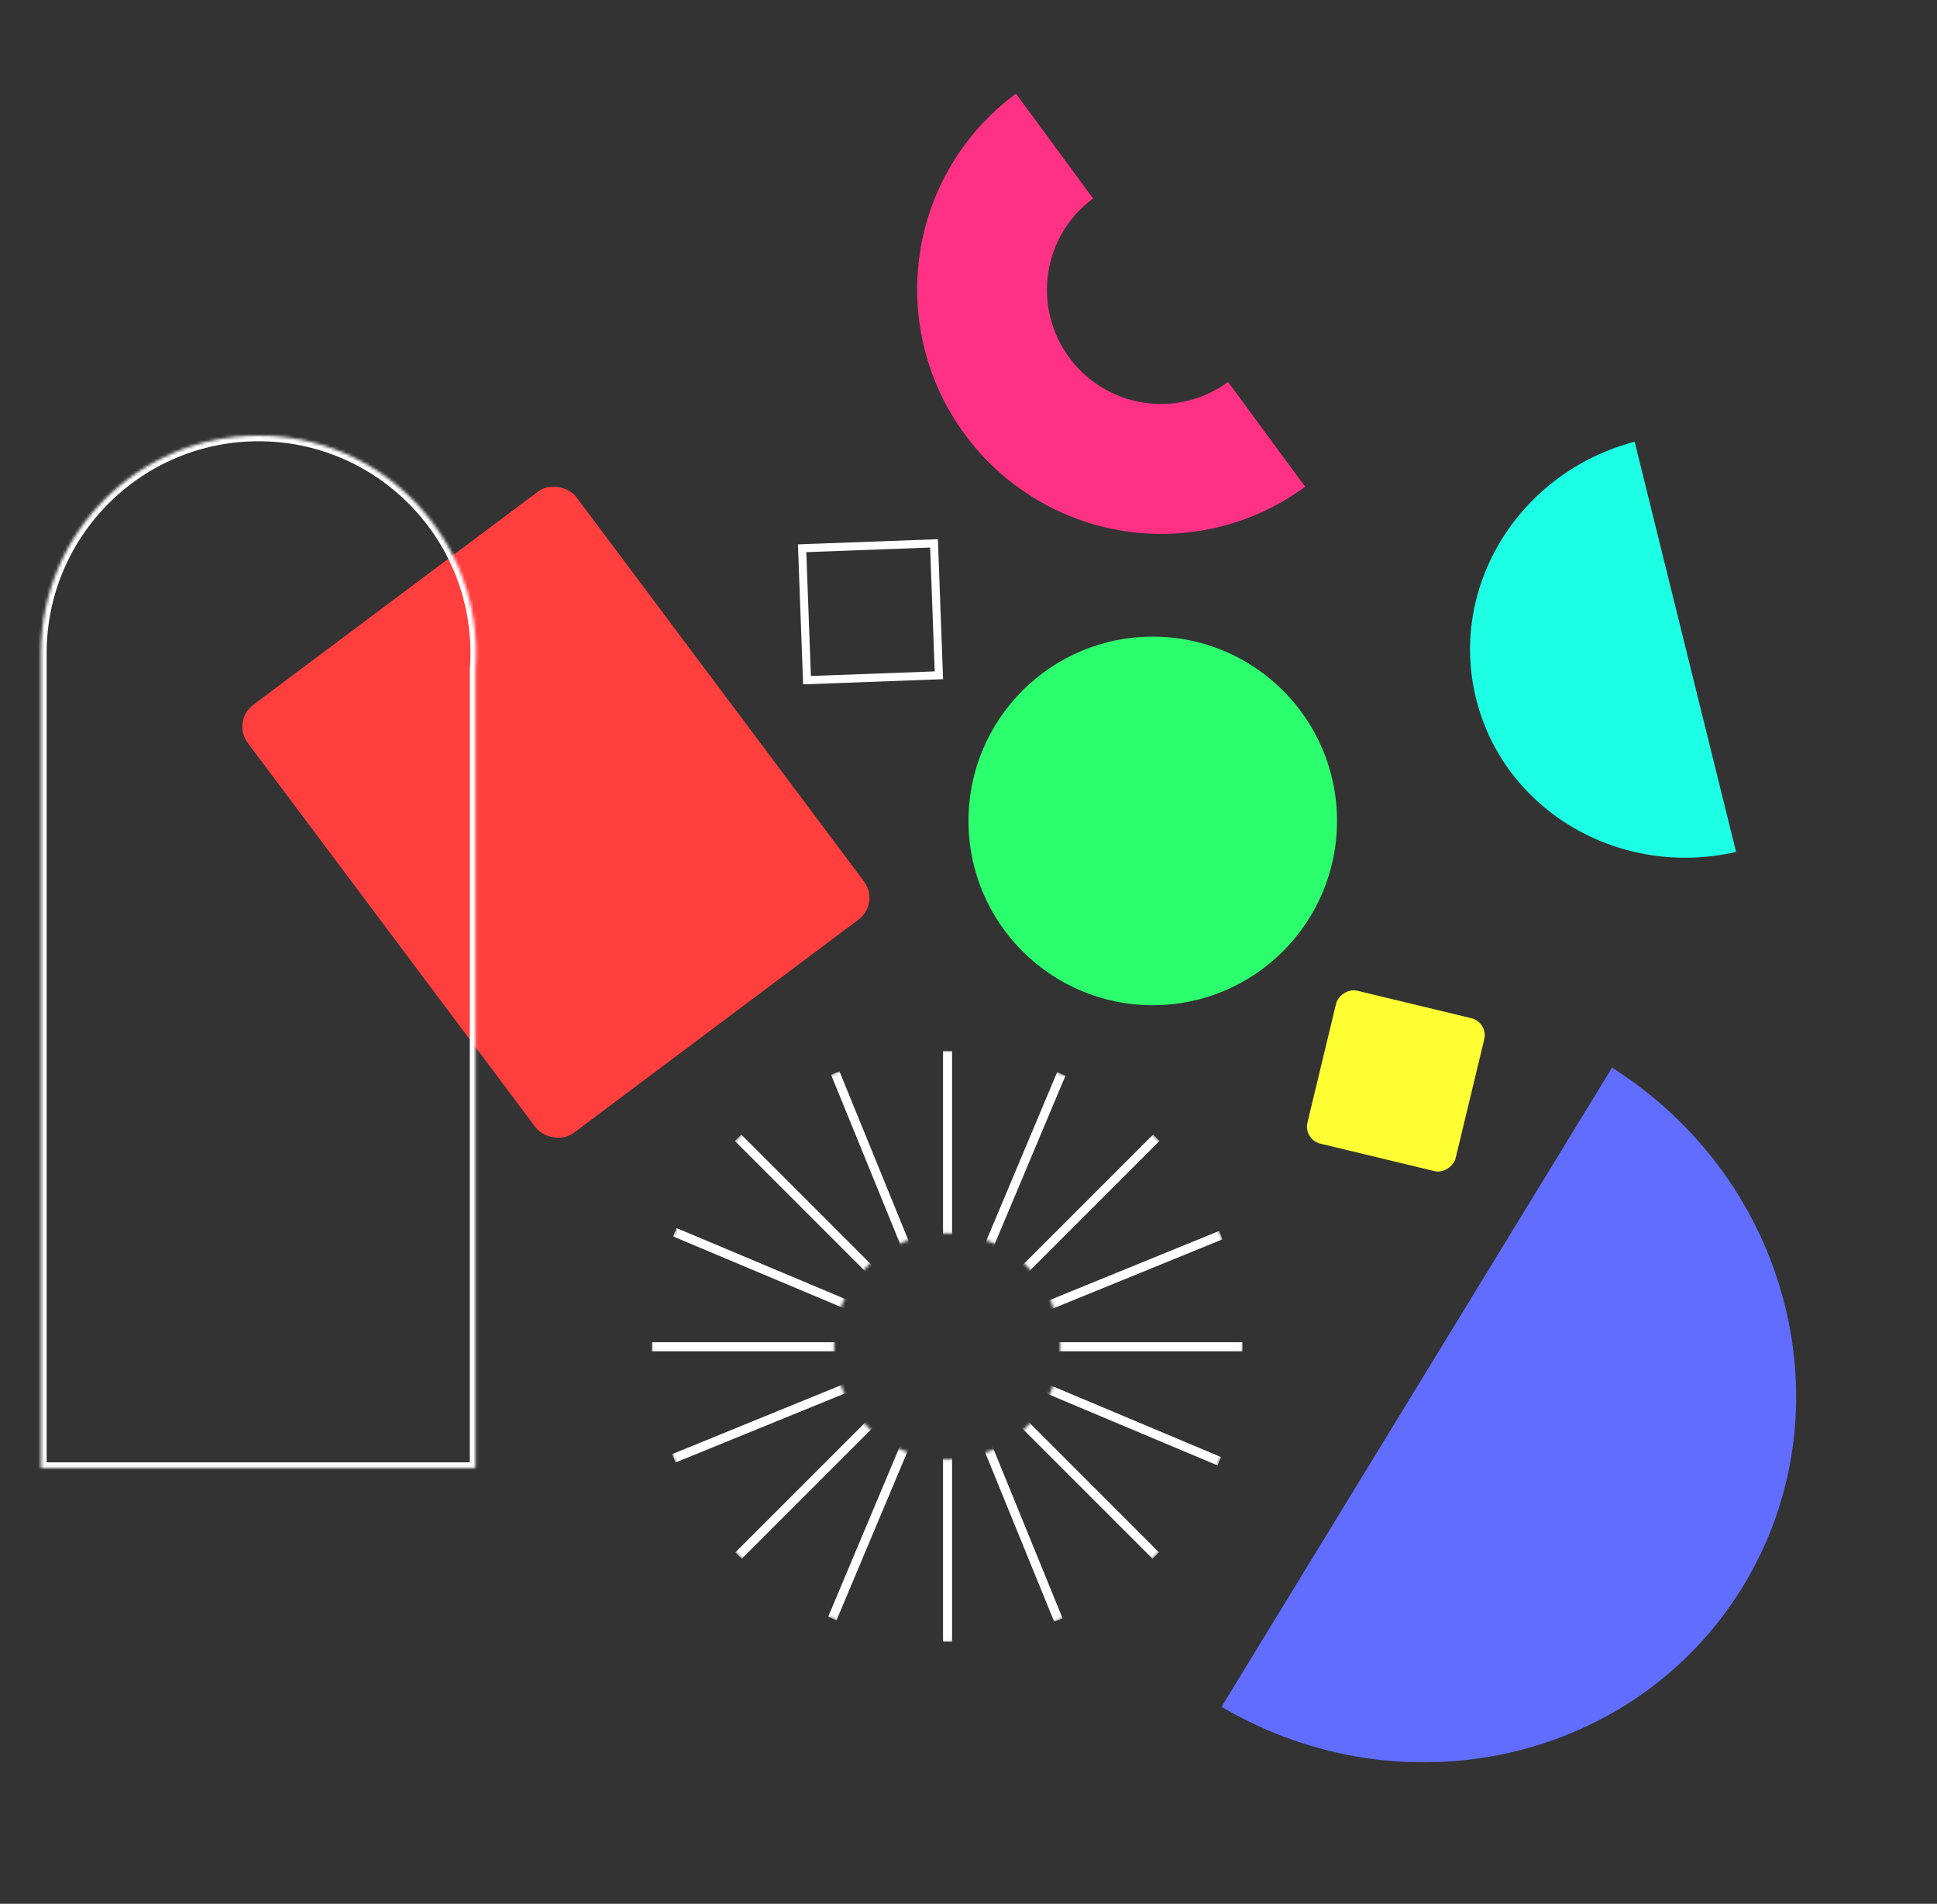 <svg width="636" height="625" viewBox="0 0 636 625" fill="none" xmlns="http://www.w3.org/2000/svg">
<rect x="0" y="0" width="636" height="625" fill="#333333" stroke="none"/>
<path fill-rule="evenodd" clip-rule="evenodd" d="M401.083 560.324C460.968 595.605 537.214 578.188 572.261 520.836C607.309 463.483 588.024 387.688 529.308 350.494L401.083 560.324Z" fill="#616DFF"/>
<path fill-rule="evenodd" clip-rule="evenodd" d="M536.715 145C498.808 155.027 475.55 192.52 484.653 229.33C493.756 266.139 531.81 288.469 570.021 279.67L536.715 145Z" fill="#1DFFE4"/>
<rect x="76" y="236.743" width="134.713" height="175.552" rx="8.942" transform="rotate(-36.825 76 236.743)" fill="#FF3E3E"/>
<mask id="path-4-inside-1_1308_6929" fill="white">
<path fill-rule="evenodd" clip-rule="evenodd" d="M156.115 220.033L156.115 481.94H13.451L13.451 213.877H13.454C13.756 174.681 45.623 143 84.891 143C124.346 143 156.33 174.985 156.33 214.439C156.33 216.322 156.257 218.187 156.115 220.033Z"/>
</mask>
<path d="M156.115 220.033L154.257 219.889L154.252 219.961V220.033H156.115ZM156.115 481.94V483.802H157.978V481.94H156.115ZM13.451 481.94H11.588L11.588 483.802H13.451V481.94ZM13.451 213.877L13.451 212.014H11.588V213.877H13.451ZM13.454 213.877L13.454 215.74H15.302L15.317 213.892L13.454 213.877ZM84.891 143V144.863V143ZM154.252 220.033L154.252 481.94H157.978L157.978 220.033H154.252ZM156.115 480.077H13.451V483.802H156.115V480.077ZM15.314 481.94L15.314 213.877H11.588L11.588 481.94H15.314ZM13.451 215.74H13.454L13.454 212.014H13.451L13.451 215.74ZM15.317 213.892C15.611 175.718 46.648 144.863 84.891 144.863V141.137C44.599 141.137 11.901 173.644 11.591 213.863L15.317 213.892ZM84.891 144.863C123.317 144.863 154.467 176.013 154.467 214.439H158.193C158.193 173.956 125.375 141.137 84.891 141.137V144.863ZM154.467 214.439C154.467 216.274 154.396 218.091 154.257 219.889L157.972 220.177C158.119 218.283 158.193 216.37 158.193 214.439H154.467Z" fill="white" mask="url(#path-4-inside-1_1308_6929)"/>
<mask id="mask0_1308_6929" style="mask-type:alpha" maskUnits="userSpaceOnUse" x="214" y="345" width="194" height="194">
<path fill-rule="evenodd" clip-rule="evenodd" d="M311 539C364.572 539 408 495.572 408 442C408 388.428 364.572 345 311 345C257.428 345 214 388.428 214 442C214 495.572 257.428 539 311 539ZM311 479.117C331.5 479.117 348.118 462.499 348.118 442C348.118 421.501 331.5 404.883 311 404.883C290.501 404.883 273.883 421.501 273.883 442C273.883 462.499 290.501 479.117 311 479.117Z" fill="#D9D9D9"/>
</mask>
<g mask="url(#mask0_1308_6929)">
<rect x="309.64" y="345" width="2.969" height="194" fill="white"/>
<rect x="408" y="440.64" width="2.969" height="194" transform="rotate(90 408 440.64)" fill="white"/>
<rect x="378.628" y="372.449" width="2.969" height="194" transform="rotate(45 378.628 372.449)" fill="white"/>
<rect x="380.55" y="509.628" width="2.969" height="194" transform="rotate(135 380.55 509.628)" fill="white"/>
<rect x="400.301" y="404.101" width="2.969" height="194" transform="rotate(67.807 400.301 404.101)" fill="white"/>
<rect x="348.898" y="531.301" width="2.969" height="194" transform="rotate(157.807 348.898 531.301)" fill="white"/>
<rect x="400.943" y="478.347" width="2.969" height="194" transform="rotate(112.807 400.943 478.347)" fill="white"/>
<rect x="274.654" y="531.943" width="2.969" height="194" transform="rotate(-157.193 274.654 531.943)" fill="white"/>
</g>
<circle cx="378.5" cy="269.5" r="60.5" fill="#2CFF6D"/>
<rect width="50.048" height="51.658" rx="5.742" transform="matrix(-0.972 -0.234 -0.234 0.972 488.685 335.604)" fill="#FFFF33"/>
<rect x="1.276" y="-1.374" width="43.348" height="43.348" transform="matrix(0.999 -0.037 -0.037 -0.999 263.649 221.967)" stroke="white" stroke-width="2.652"/>
<path fill-rule="evenodd" clip-rule="evenodd" d="M403.226 125.388C395.266 131.246 385.297 133.69 375.512 132.184C365.728 130.677 356.928 125.344 351.051 117.356C345.173 109.368 342.698 99.381 344.171 89.591C345.643 79.801 350.942 71.01 358.902 65.153L333.588 30.751C321.428 39.699 312.167 51.841 306.71 65.677C304.514 71.244 302.934 77.086 302.029 83.103C298.875 104.076 304.177 125.471 316.768 142.583C329.36 159.694 348.209 171.121 369.171 174.348C375.185 175.274 381.232 175.503 387.2 175.062C402.033 173.968 416.381 168.738 428.54 159.79L403.226 125.388Z" fill="#FF3185"/>
</svg>
